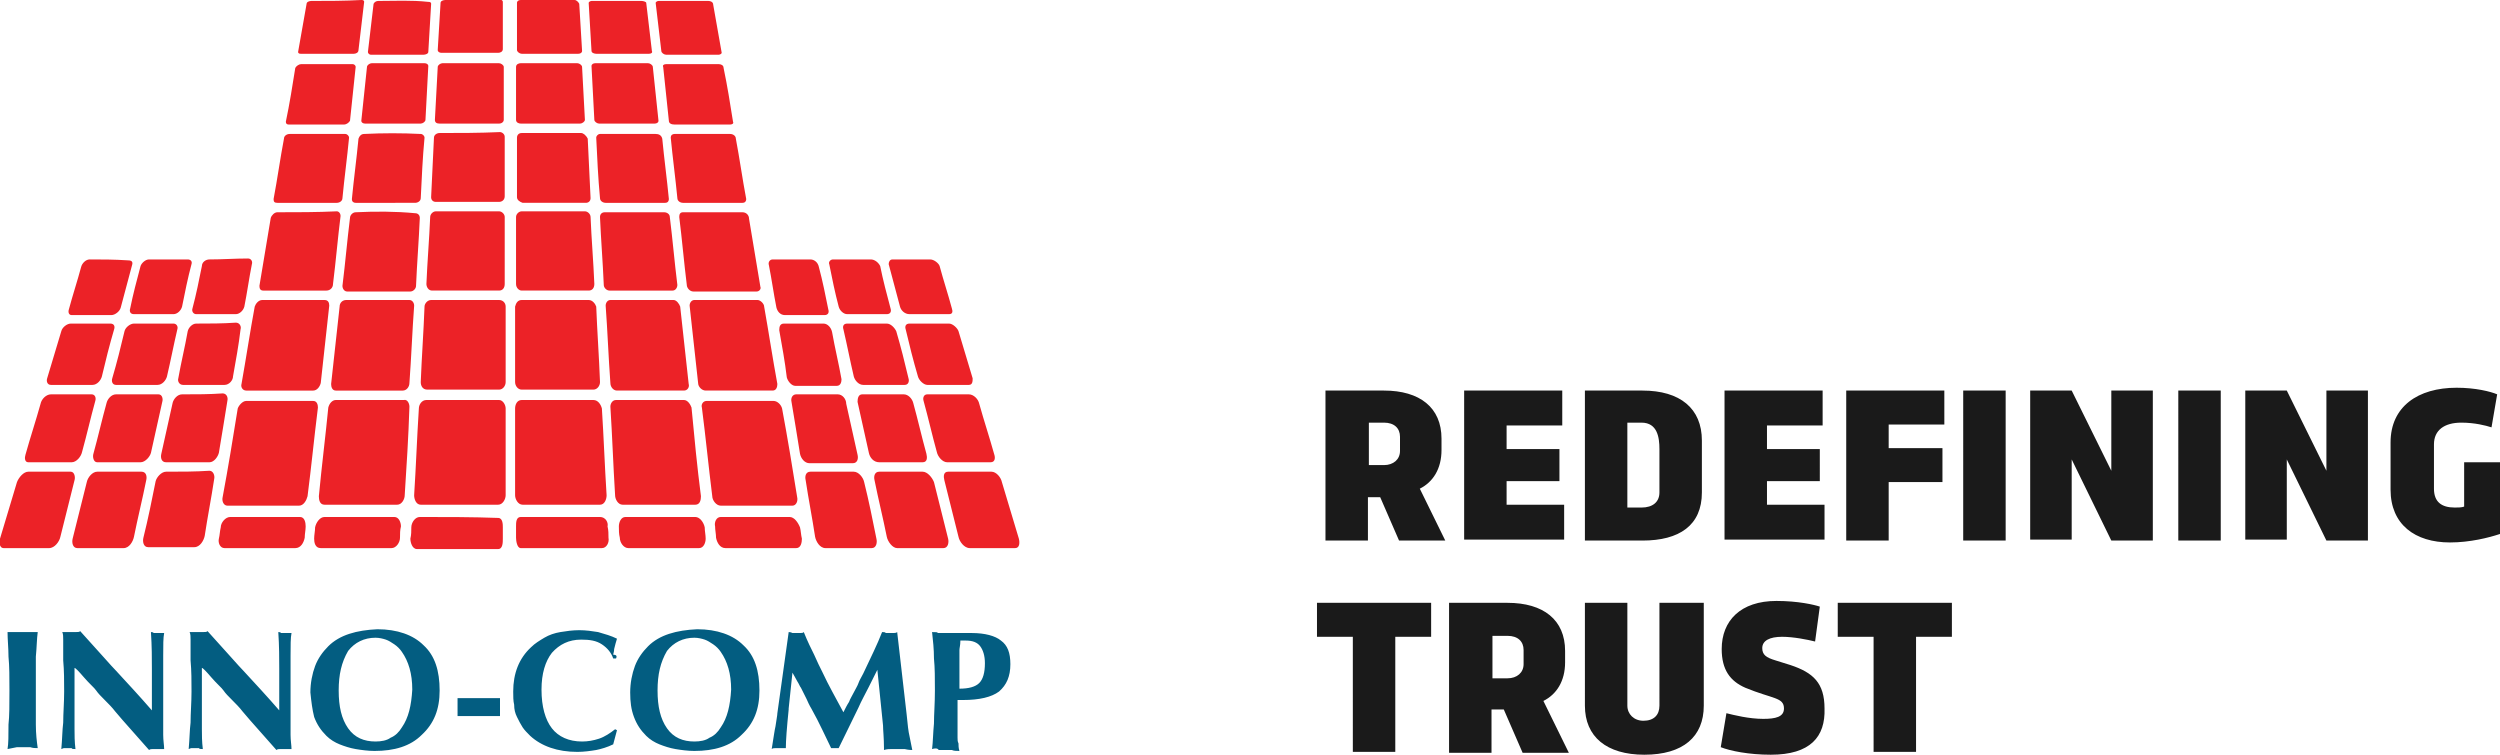 <svg id="Layer_1" xmlns="http://www.w3.org/2000/svg" viewBox="0 0 265 80"><style>.st0{fill:#035d81}.st1{fill-rule:evenodd;clip-rule:evenodd;fill:#ec2227}.st2{fill:#1a1a1a}</style><path class="st0" d="M98.8 79.4c.1-.8.1-1.7.2-2.7 0-1 .1-2.1.1-3.5 0-1.3 0-2.4-.1-3.4 0-1-.1-1.9-.2-2.8.4 0 .6 0 .6.1h3.6c1.4 0 2.5.3 3.1.8.7.5 1 1.3 1 2.5 0 1.3-.4 2.2-1.2 2.9-.8.6-2.1.9-3.8.9h-.6v4c0 .2 0 .4.1.6 0 .2 0 .5.1.8-.3 0-.6 0-.8-.1h-1.4c-.1-.2-.4-.2-.7-.1m2.9-6.4c1 0 1.7-.2 2.1-.6.4-.4.6-1.1.6-2.1 0-.8-.2-1.4-.5-1.8-.3-.4-.8-.6-1.5-.6h-.6c0 .5-.1.8-.1 1V73zm-19.9 6.4c.2-1.2.3-2 .4-2.4.1-.7.2-1.2.2-1.4l1.2-8.6c.1 0 .2 0 .4.1h.8c.2 0 .3 0 .4-.1.4 1 .8 1.8 1.1 2.4.3.7.6 1.3.9 1.9.6 1.3 1.4 2.7 2.2 4.2.2-.4.4-.8.6-1.1.1-.3.3-.6.5-1s.4-.7.5-1c.1-.3.3-.6.5-1 .8-1.7 1.5-3.1 2-4.4.2 0 .3 0 .4.1h.8c.1 0 .3 0 .4-.1l1 8.7c.1 1.1.2 1.9.3 2.3l.3 1.5c-.1 0-.4 0-.8-.1h-1.4c-.2 0-.5 0-.8.1v-.2c0-1.1-.1-1.9-.1-2.4L93 71l-.9 1.8c-.4.8-.8 1.5-1.1 2.2-.6 1.2-1.3 2.7-2.1 4.3h-.8c-.6-1.2-1.2-2.6-2.1-4.2 0 0-.2-.3-.5-1l-.6-1.2c-.1-.1-.2-.4-.4-.7-.2-.4-.4-.7-.5-.9l-.4 3.8v.1c-.2 2-.3 3.3-.3 4.1h-1c-.2 0-.4 0-.5.1zm-15-6c0-1 .2-2 .5-2.8.3-.8.8-1.5 1.4-2.1 1.2-1.2 3-1.7 5.2-1.8 2.1 0 3.8.6 4.9 1.7 1.2 1.1 1.7 2.7 1.7 4.8 0 2-.6 3.5-1.9 4.7-1.2 1.2-2.9 1.7-5 1.7-.7 0-1.4-.1-2-.2-.6-.1-1.2-.3-1.7-.5s-1-.5-1.4-.9c-.6-.6-1-1.2-1.3-2-.3-.8-.4-1.6-.4-2.6zm2.9-.2c0 1.7.3 3 1 4s1.7 1.4 2.9 1.4c.6 0 1.2-.1 1.6-.4.5-.2.9-.6 1.2-1.1.7-1 1-2.3 1.1-4 0-1.7-.4-3-1.1-4-.2-.3-.5-.6-.8-.8-.3-.2-.6-.4-.9-.5-.3-.1-.7-.2-1.1-.2-1.2 0-2.2.5-2.9 1.4-.7 1.2-1 2.5-1 4.2zm-4.4-3.4H65c-.2-.6-.6-1.1-1.2-1.5-.6-.4-1.3-.5-2.2-.5-1.3 0-2.3.5-3.1 1.4-.7.9-1.1 2.2-1.1 3.9 0 1.8.4 3.2 1.1 4.1.7.9 1.8 1.4 3.2 1.4.6 0 1.2-.1 1.8-.3.6-.2 1.2-.6 1.7-1l.2.1-.4 1.5c-.6.3-1.3.5-1.8.6-.6.1-1.3.2-2 .2-2.1 0-3.8-.6-5-1.7-.3-.3-.6-.6-.8-.9-.2-.3-.4-.7-.6-1.1-.2-.4-.3-.8-.3-1.3-.1-.4-.1-.9-.1-1.4 0-1.9.6-3.5 1.9-4.7.4-.4.9-.7 1.4-1 .5-.3 1.1-.5 1.7-.6.6-.1 1.3-.2 2-.2s1.4.1 2 .2c.7.2 1.4.4 2 .7-.1.3-.2.7-.3 1.1 0 .3-.1.5-.1.6.4 0 .4.2.3.4zm-16.8 6.1V74H53v1.9h-4.5zm-15.6-2.5c0-1 .2-2 .5-2.8.3-.8.8-1.5 1.4-2.1 1.2-1.2 3-1.7 5.2-1.8 2.1 0 3.8.6 4.9 1.7 1.2 1.1 1.7 2.7 1.7 4.8 0 2-.6 3.5-1.9 4.7-1.2 1.2-2.9 1.7-5 1.7-.7 0-1.4-.1-2-.2-.6-.1-1.2-.3-1.7-.5s-1-.5-1.4-.9c-.6-.6-1-1.2-1.3-2-.2-.8-.3-1.6-.4-2.6zm3-.2c0 1.7.3 3 1 4s1.7 1.4 2.9 1.4c.6 0 1.2-.1 1.6-.4.5-.2.9-.6 1.2-1.1.7-1 1-2.3 1.1-4 0-1.7-.4-3-1.1-4-.2-.3-.5-.6-.8-.8-.3-.2-.6-.4-.9-.5-.3-.1-.7-.2-1.1-.2-1.2 0-2.2.5-2.9 1.4-.7 1.2-1 2.5-1 4.2zM20 79.4c.1-1.1.1-2 .2-2.8 0-1 .1-2.1.1-3.3 0-1.1 0-2.2-.1-3.3v-2.2c0-.3 0-.6-.1-.8h1.4c.3 0 .4 0 .5-.1 2.1 2.3 3.3 3.7 3.8 4.2 1.2 1.3 2.5 2.7 3.8 4.2v-4.4c0-1.1 0-2.4-.1-3.9.1 0 .2 0 .3.1h1.1c-.1.5-.1 1.3-.1 2.4v8.4c0 .6.1 1.1.1 1.5h-1.2c-.1 0-.3 0-.4.1-1.3-1.5-2.6-2.9-3.6-4.1-.3-.4-.7-.8-1.1-1.2-.4-.4-.7-.7-.9-1-.2-.3-.7-.7-1.3-1.4-.6-.7-.9-1-1-1v6.5c0 .6 0 1.3.1 2.1-.2 0-.4 0-.4-.1h-.8s-.1 0-.3.1zm-13.5 0c.1-1.1.1-2 .2-2.8 0-1 .1-2.1.1-3.3 0-1.1 0-2.2-.1-3.3v-2.2c0-.3 0-.6-.1-.8H8c.3 0 .4 0 .5-.1 2.1 2.3 3.3 3.7 3.8 4.2 1.2 1.3 2.5 2.7 3.8 4.2v-4.4c0-1.1 0-2.4-.1-3.9.1 0 .2 0 .3.1h1.1c-.1.5-.1 1.3-.1 2.4v8.4c0 .6.1 1.1.1 1.5h-1.2c-.1 0-.3 0-.4.1-1.3-1.5-2.6-2.9-3.6-4.1-.3-.4-.7-.8-1.1-1.2-.4-.4-.7-.7-.9-1-.2-.3-.7-.7-1.3-1.4-.6-.7-.9-1-1-1v6.5c0 .6 0 1.3.1 2.1-.2 0-.4 0-.4-.1h-.8s-.1 0-.3.1zm-5.7 0c.1-.6.1-1.4.1-2.6.1-.9.1-2.1.1-3.6 0-1.4 0-2.6-.1-3.6 0-.9-.1-1.8-.1-2.6H4c-.1.7-.1 1.6-.2 2.6v7.2c0 1 .1 1.8.2 2.5-.3 0-.5 0-.8-.1H1.8c-.4.1-.6.1-1 .2z"/><path class="st1" d="M75.1.1h-5.3c-.1 0-.3.1-.3.2l.6 5.1c0 .2.3.4.5.4h5.6c.1 0 .3-.1.3-.2L75.6.5c0-.3-.3-.4-.5-.4m1.1 6.7h-5.6c-.2 0-.4.1-.3.3l.6 5.7c0 .3.3.4.6.4h5.9c.2 0 .4-.1.3-.3-.3-1.9-.6-3.8-1-5.7 0-.3-.3-.4-.5-.4zm1.2 7.4h-5.9c-.2 0-.4.1-.4.4.2 2.1.5 4.3.7 6.4 0 .3.3.5.6.5h6.3c.3 0 .4-.2.4-.4-.4-2.1-.7-4.3-1.1-6.4 0-.3-.3-.5-.6-.5zm1.3 8.3h-6.3c-.3 0-.4.2-.4.5.3 2.4.5 4.8.8 7.2 0 .3.3.7.7.7h6.7c.3 0 .5-.3.4-.5l-1.2-7.2c0-.4-.3-.7-.7-.7zm1.6 9.3h-6.7c-.3 0-.5.3-.5.6.3 2.7.6 5.4.9 8.2 0 .4.4.8.8.8h7.1c.4 0 .5-.4.5-.7-.5-2.7-.9-5.4-1.4-8.2 0-.3-.4-.7-.7-.7zM82 42.5h-7.1c-.4 0-.6.4-.5.7.4 3.1.7 6.2 1.1 9.4 0 .4.4 1 .9 1H84c.4 0 .6-.5.5-.9-.5-3.1-1-6.2-1.6-9.4-.1-.4-.5-.8-.9-.8zM68 .1h-5.3c-.1 0-.3.1-.3.2l.3 5.1c0 .2.3.3.5.3h5.6c.2 0 .4-.1.3-.3L68.5.3c0-.1-.3-.2-.5-.2zm.7 6.6h-5.6c-.2 0-.4.1-.4.3l.3 5.7c0 .2.3.4.5.4h5.9c.2 0 .4-.1.4-.3l-.6-5.7c0-.2-.3-.4-.5-.4zm.8 7.5h-5.9c-.2 0-.4.2-.4.4.1 2.1.2 4.3.4 6.4 0 .3.3.5.6.5h6.3c.3 0 .4-.2.4-.4-.2-2.1-.5-4.3-.7-6.4-.1-.4-.4-.5-.7-.5zm.9 8.3h-6.3c-.3 0-.5.2-.5.5.1 2.4.3 4.8.4 7.2 0 .3.3.6.6.6h6.7c.3 0 .5-.3.5-.6-.3-2.4-.5-4.8-.8-7.2 0-.3-.3-.5-.6-.5zm1 9.3h-6.7c-.3 0-.5.3-.5.6.2 2.7.3 5.5.5 8.2 0 .4.3.8.7.8h7.1c.4 0 .6-.4.5-.7-.3-2.7-.6-5.4-.9-8.2-.1-.3-.4-.7-.7-.7zm1.1 10.6h-7.2c-.4 0-.6.4-.6.7.2 3.1.3 6.2.5 9.4 0 .4.3 1 .8 1h7.7c.5 0 .6-.5.6-.9-.4-3.1-.7-6.2-1-9.4-.1-.3-.4-.8-.8-.8zM60.9 0h-5.7c-.2 0-.4.1-.4.3v5c0 .2.3.4.5.4h6c.2 0 .4-.1.4-.3-.1-1.7-.2-3.4-.3-5-.1-.2-.3-.4-.5-.4zm.3 6.7h-6c-.2 0-.5.1-.5.4v5.6c0 .3.3.4.5.4h6.3c.2 0 .5-.2.5-.4-.1-1.9-.2-3.7-.3-5.6 0-.2-.3-.4-.5-.4zm.4 7.4h-6.3c-.3 0-.5.2-.5.5v6.3c0 .3.3.5.6.6h6.7c.3 0 .5-.2.5-.5l-.3-6.3c-.2-.4-.5-.6-.7-.6zm.4 8.3h-6.7c-.3 0-.6.3-.6.6v7.1c0 .4.3.7.6.7h7.1c.4 0 .6-.3.6-.7-.1-2.4-.3-4.7-.4-7.1 0-.3-.3-.6-.6-.6zm.4 9.4h-7.1c-.4 0-.6.3-.7.7v8c0 .4.3.8.7.8h7.6c.4 0 .7-.4.7-.8-.1-2.7-.3-5.4-.4-8-.1-.3-.4-.7-.8-.7zm.5 10.6h-7.6c-.5 0-.7.5-.7.9v9.2c0 .4.3 1 .8 1h8.2c.5 0 .7-.6.7-1-.2-3.1-.3-6.1-.5-9.2-.1-.4-.4-.9-.9-.9zm20.8 12.4h-7.3c-.5 0-.7.6-.6 1 0 .4.1.8.1 1.2.1.5.4 1.1 1 1.1h7.5c.5 0 .6-.6.6-1-.1-.4-.1-.8-.2-1.2-.2-.5-.6-1.1-1.1-1.1zm-10 0h-7.4c-.5 0-.7.6-.7 1s0 .8.1 1.2c0 .5.4 1.1.9 1.1h7.5c.5 0 .7-.6.7-1s-.1-.8-.1-1.2c-.1-.5-.5-1.1-1-1.1zm-10.1 0h-8.4c-.5 0-.5.6-.5 1V57c0 .3.1 1.1.5 1.1h8.6c.5 0 .8-.6.7-1.1 0-.4 0-.8-.1-1.2.1-.4-.2-1-.8-1zm35-27.3h-4c-.3 0-.4.3-.4.5l1.2 4.5c.1.4.5.8 1 .8h4.2c.4 0 .4-.3.3-.6-.4-1.5-.9-3-1.3-4.5-.1-.3-.6-.7-1-.7zm-6.3 0h-4c-.3 0-.5.3-.4.5.3 1.5.6 3 1 4.5.1.4.5.8.9.8H94c.4 0 .5-.3.4-.6-.4-1.5-.8-3-1.1-4.5-.2-.4-.6-.7-1-.7zm-6.4 0h-4c-.3 0-.5.3-.4.6.3 1.5.5 3 .8 4.5.1.4.4.8.9.8h4.2c.4 0 .5-.3.4-.6-.3-1.5-.6-3-1-4.5-.1-.5-.5-.8-.9-.8zm14.7 6.8h-4.2c-.4 0-.5.3-.4.6.4 1.7.8 3.3 1.3 5 .1.4.6.9 1 .9h4.4c.4 0 .4-.4.4-.7-.5-1.7-1-3.3-1.5-5-.1-.3-.6-.8-1-.8zm-6.6 0h-4.2c-.4 0-.5.3-.4.6.4 1.7.7 3.3 1.1 5 .1.4.5.9 1 .9h4.4c.4 0 .5-.4.4-.7-.4-1.7-.8-3.3-1.3-5-.2-.4-.6-.8-1-.8zm-6.7 0h-4.2c-.4 0-.5.3-.5.7.3 1.7.6 3.3.8 5 .1.4.5.9.9.9h4.4c.4 0 .5-.4.5-.7-.3-1.7-.7-3.3-1-5-.1-.5-.5-.9-.9-.9zm15.4 7.5h-4.4c-.4 0-.5.4-.4.7.5 1.8.9 3.6 1.4 5.4.1.5.6 1.1 1.1 1.1h4.6c.5 0 .5-.5.4-.8-.5-1.8-1.1-3.6-1.6-5.4-.1-.5-.6-1-1.1-1zm-6.9 0h-4.4c-.4 0-.5.4-.5.8l1.2 5.4c.1.5.5 1 1.1 1h4.6c.5 0 .5-.5.4-.9-.5-1.8-.9-3.6-1.4-5.4-.1-.4-.5-.9-1-.9zm-7 0h-4.4c-.4 0-.6.4-.5.8.3 1.8.6 3.6.9 5.5.1.5.5 1 1 1h4.6c.5 0 .6-.5.5-.9l-1.2-5.4c0-.5-.4-1-.9-1zm16.3 8.2h-4.6c-.5 0-.5.5-.4.9l1.5 6c.1.5.6 1.2 1.2 1.2h4.8c.5 0 .5-.6.4-1l-1.8-6c-.1-.5-.6-1.1-1.1-1.1zm-7.3 0h-4.6c-.5 0-.6.5-.5.9.4 2 .9 4 1.3 6 .1.5.6 1.2 1.1 1.2h4.9c.5 0 .6-.6.5-1l-1.5-6c-.2-.5-.7-1.1-1.2-1.1zm-7.3 0h-4.6c-.5 0-.6.5-.5.9.3 2 .7 4 1 6 .1.5.5 1.2 1.1 1.2h4.9c.5 0 .6-.6.5-1-.4-2-.8-4-1.3-6-.1-.5-.6-1.1-1.1-1.1zM33 .1c-.2 0-.5.1-.5.3l-.9 5.1c0 .2.2.2.3.2h5.6c.2 0 .5-.1.5-.4l.6-5.1c0-.2-.2-.2-.3-.2-1.8.1-3.5.1-5.3.1zm-1.1 6.7c-.2 0-.5.2-.6.4-.3 1.9-.6 3.8-1 5.7 0 .2.1.3.3.3h5.9c.2 0 .5-.2.6-.4l.6-5.7c0-.2-.2-.3-.3-.3h-5.5zm-1.2 7.4c-.3 0-.6.2-.6.5-.4 2.1-.7 4.3-1.1 6.4 0 .3.1.4.4.4h6.3c.3 0 .6-.2.6-.5.2-2.1.5-4.3.7-6.4 0-.2-.2-.4-.4-.4h-5.9zm-1.3 8.3c-.3 0-.6.3-.7.6l-1.2 7.2c0 .3.1.5.4.5h6.7c.4 0 .7-.3.7-.7.3-2.4.5-4.8.8-7.2 0-.3-.2-.5-.4-.5-2.1.1-4.2.1-6.3.1zm-1.6 9.3c-.4 0-.7.4-.8.7-.5 2.7-.9 5.4-1.4 8.2-.1.3.1.7.5.7h7.1c.4 0 .7-.4.8-.8.3-2.7.6-5.4.9-8.2 0-.3-.1-.6-.5-.6h-6.6zm-1.7 10.7c-.4 0-.8.5-.9.8-.5 3.1-1 6.2-1.6 9.4-.1.4.1.9.5.9h7.6c.5 0 .8-.6.9-1 .4-3.1.7-6.2 1.1-9.4 0-.3-.1-.7-.5-.7h-7.1zM40.1.1c-.2 0-.4.1-.5.3L39 5.5c0 .2.2.3.3.3h5.6c.2 0 .5-.1.5-.3l.3-5.1c0-.2-.2-.2-.3-.2-1.8-.2-3.5-.1-5.3-.1zm-.7 6.6c-.2 0-.5.2-.5.4l-.6 5.7c0 .2.2.3.4.3h5.9c.2 0 .5-.2.5-.4l.3-5.7c0-.2-.2-.3-.4-.3h-5.6zm-.8 7.5c-.3 0-.5.2-.6.5-.2 2.1-.5 4.3-.7 6.4 0 .3.2.4.4.4H44c.3 0 .6-.2.6-.5.1-2.1.2-4.3.4-6.4 0-.2-.2-.4-.4-.4-2-.1-4-.1-6 0zm-.9 8.3c-.3 0-.6.3-.6.6-.3 2.4-.5 4.8-.8 7.2 0 .3.2.6.5.6h6.7c.3 0 .6-.3.6-.6.1-2.4.3-4.8.4-7.2 0-.3-.2-.5-.5-.5-2.1-.2-4.2-.2-6.3-.1zm-1 9.3c-.4 0-.7.3-.7.7-.3 2.7-.6 5.4-.9 8.2 0 .3.1.7.5.7h7.1c.4 0 .7-.4.7-.8.2-2.7.3-5.5.5-8.2 0-.3-.2-.6-.5-.6h-6.7zm-1.1 10.6c-.4 0-.7.4-.8.8-.3 3.1-.7 6.2-1 9.4 0 .4.1.9.6.9h7.7c.5 0 .8-.6.8-1 .2-3.1.4-6.2.5-9.4 0-.3-.2-.8-.6-.7h-7.2zM47.2 0c-.2 0-.5.1-.5.3-.1 1.7-.2 3.4-.3 5 0 .2.2.3.4.3h6c.2 0 .5-.1.5-.4v-5c0-.2-.3-.3-.4-.3-1.9.1-3.8.1-5.7.1zm-.3 6.7c-.2 0-.5.2-.5.4-.1 1.9-.2 3.7-.3 5.6 0 .3.2.4.5.4h6.3c.3 0 .5-.2.5-.4V7.1c0-.2-.3-.4-.5-.4h-6zm-.3 7.4c-.3 0-.6.2-.6.5l-.3 6.3c0 .3.2.5.5.5h6.7c.3 0 .6-.2.6-.6v-6.3c0-.3-.3-.5-.5-.5-2.2.1-4.3.1-6.4.1zm-.4 8.3c-.3 0-.6.3-.6.6-.1 2.4-.3 4.7-.4 7.1 0 .3.2.7.6.7h7.1c.4 0 .6-.3.6-.7V23c0-.3-.3-.6-.6-.6h-6.7zm-.5 9.4c-.4 0-.7.4-.7.7-.1 2.7-.3 5.4-.4 8 0 .4.2.8.7.8h7.6c.4 0 .7-.4.7-.8v-8c0-.4-.3-.7-.7-.7h-7.2zm-.5 10.6c-.5 0-.8.5-.8.9-.2 3.1-.3 6.1-.5 9.2 0 .4.2 1 .7 1h8.2c.5 0 .8-.6.8-1v-9.2c0-.4-.3-.9-.7-.9h-7.7zM24.4 54.8c-.5 0-1 .6-1 1.1-.1.4-.1.8-.2 1.2-.1.4.1 1 .6 1h7.5c.6 0 .9-.6 1-1.1 0-.4.1-.8.1-1.2 0-.4-.1-1-.6-1h-7.4zm10 0c-.5 0-.9.6-1 1.1 0 .4-.1.8-.1 1.2 0 .4.1 1 .7 1h7.5c.5 0 .9-.6.9-1.1 0-.4 0-.8.1-1.2 0-.4-.2-1-.7-1h-7.4zm10.1 0c-.5 0-.9.6-.9 1.1 0 .4 0 .8-.1 1.2 0 .4.2 1.1.7 1.1h8.6c.5 0 .5-.7.5-1.1v-1.2c0-.3 0-1-.5-1-2.7-.1-5.5-.1-8.3-.1zm-35-27.3c-.4 0-.8.4-.9.8-.4 1.5-.9 3-1.3 4.5-.1.3 0 .6.3.6h4.2c.4 0 .9-.4 1-.8l1.2-4.5c.1-.3 0-.5-.4-.5-1.5-.1-2.8-.1-4.1-.1zm6.3 0c-.4 0-.8.4-.9.7-.4 1.5-.8 3-1.1 4.5-.1.3 0 .6.4.6h4.2c.4 0 .8-.4.9-.8.3-1.5.6-3 1-4.5.1-.3-.1-.5-.4-.5h-4.1zm6.4 0c-.4 0-.8.3-.8.7-.3 1.5-.6 3-1 4.5-.1.3.1.6.4.6H25c.4 0 .8-.4.9-.8.3-1.5.5-3 .8-4.5.1-.3-.1-.6-.4-.6-1.4 0-2.7.1-4.1.1zM7.5 34.3c-.4 0-.9.4-1 .8-.5 1.7-1 3.3-1.5 5-.1.3 0 .7.4.7h4.4c.5 0 .9-.5 1-.9.4-1.7.8-3.3 1.3-5 .1-.3 0-.6-.4-.6H7.5zm6.7 0c-.4 0-.9.4-1 .8-.4 1.7-.8 3.3-1.3 5-.1.3 0 .7.4.7h4.4c.5 0 .9-.5 1-.9.4-1.7.7-3.3 1.1-5 .1-.3-.1-.6-.4-.6h-4.2zm6.6 0c-.4 0-.8.4-.9.8-.3 1.7-.7 3.3-1 5-.1.3.1.7.5.7h4.4c.5 0 .9-.5.9-.9.3-1.7.6-3.3.8-5 .1-.3-.1-.7-.5-.7-1.4.1-2.8.1-4.2.1zM5.4 41.8c-.5 0-1 .5-1.1 1-.5 1.8-1.1 3.6-1.6 5.4-.1.3-.1.8.3.8h4.6c.5 0 1-.6 1.1-1.1.5-1.8.9-3.6 1.4-5.4.1-.3 0-.7-.4-.7H5.4zm6.9 0c-.5 0-.9.5-1 .9-.5 1.8-.9 3.6-1.4 5.4-.1.3 0 .9.4.9h4.6c.5 0 1-.6 1.1-1l1.2-5.4c.1-.3 0-.8-.4-.8h-4.5zm7 0c-.5 0-.9.5-1 .9l-1.2 5.4c-.1.4 0 .9.5.9h4.6c.5 0 .9-.6 1-1 .3-1.8.6-3.6.9-5.5.1-.4-.1-.8-.5-.8-1.4.1-2.8.1-4.3.1zM3 50c-.5 0-1 .6-1.2 1.1l-1.8 6c-.1.3-.1 1 .4 1h4.8c.6 0 1.1-.7 1.2-1.2l1.5-6c.1-.3 0-.9-.4-.9H3zm7.3 0c-.5 0-1 .6-1.1 1.1l-1.5 6c-.1.4 0 1 .5 1h4.9c.6 0 1-.7 1.1-1.2.4-2 .9-4 1.3-6 .1-.4 0-.9-.5-.9h-4.7zm7.3 0c-.5 0-1 .6-1.1 1-.4 2-.8 4-1.3 6-.1.4 0 1 .5 1h4.9c.6 0 1-.7 1.1-1.2.3-2 .7-4 1-6 .1-.4-.1-.9-.5-.9-1.5.1-3 .1-4.6.1z"/><path class="st2" d="M146.7 41.4c3.8 0 6.1 1.8 6.1 5.1v1.2c0 2-.9 3.4-2.3 4.1l2.7 5.5h-4.9l-2-4.6H145v4.6h-4.5V41.4h6.2zm-1.6 3.4v4.5h1.6c1 0 1.7-.6 1.7-1.5v-1.5c0-.9-.6-1.5-1.7-1.5h-1.6zm10.1-3.4h10.4v3.7h-5.9v2.5h5.6V51h-5.6v2.5h6.1v3.7h-10.6V41.4zm12.8 0h6.1c4 0 6.3 1.9 6.3 5.3v5.5c0 3.5-2.4 5.1-6.3 5.1H168V41.4zm7.9 6.2c0-1.2-.2-2.8-1.9-2.8h-1.5v9h1.5c1.2 0 1.9-.6 1.9-1.6v-4.6zm6.9-6.2h10.4v3.7h-5.9v2.5h5.6V51h-5.6v2.5h6.1v3.7h-10.6V41.4zm12.8 0h10.5V45h-5.9v2.5h5.7v3.6h-5.7v6.2h-4.5V41.4zm17 15.9h-4.5V41.4h4.5v15.9zm7-8.6v8.5h-4.4V41.4h4.4l4.2 8.5v-8.5h4.4v15.9h-4.4l-4.2-8.6zm15.8 8.6h-4.5V41.4h4.5v15.9zm7-8.6v8.5H238V41.4h4.4l4.2 8.5v-8.5h4.4v15.9h-4.4l-4.2-8.6zm22.6 7.9c-1.2.4-3.2.9-5.3.9-3.7 0-6.3-1.9-6.3-5.6v-5c0-3.8 2.9-5.8 7-5.8 2 0 3.6.4 4.3.7l-.6 3.5c-.6-.2-1.8-.5-3.2-.5-1.8 0-2.9.8-2.9 2.3v4.7c0 1.4.8 2 2.2 2 .4 0 .7 0 1-.1V49h3.9v7.6zM143.4 67.5h-3.8v-3.6h12.1v3.6h-3.8v12.2h-4.5V67.5zm16.4-3.6c3.8 0 6.1 1.8 6.1 5.1v1.2c0 2-.9 3.4-2.3 4.1l2.7 5.5h-4.9l-2-4.6h-1.3v4.6h-4.5V63.9h6.2zm-1.6 3.5v4.5h1.6c1 0 1.7-.6 1.7-1.5v-1.5c0-.9-.6-1.5-1.7-1.5h-1.6zm22.4-3.5v10.9c0 3.3-2.2 5.2-6.3 5.2-4 0-6.3-1.9-6.3-5.2V63.9h4.5v10.9c0 .9.7 1.6 1.7 1.6 1.1 0 1.7-.6 1.7-1.6V63.9h4.7zm7.1 16.1c-2.3 0-4.3-.4-5.3-.8l.6-3.6c.8.2 2.4.6 3.9.6 1.3 0 2.2-.2 2.2-1.1 0-1.2-1.2-1-4.1-2.2-1.6-.7-2.5-1.9-2.5-4.1 0-3 2-5.1 5.8-5.1 2.3 0 4 .4 4.6.6l-.5 3.7c-.8-.2-2.3-.5-3.5-.5-1.3 0-2.1.4-2.1 1.2 0 .7.4 1 1.4 1.3l1.6.5c2.4.8 3.6 1.9 3.6 4.6.1 3-1.5 4.9-5.7 4.9zm10.9-12.5h-3.8v-3.6h12.1v3.6h-3.8v12.2h-4.5V67.5z"/></svg>